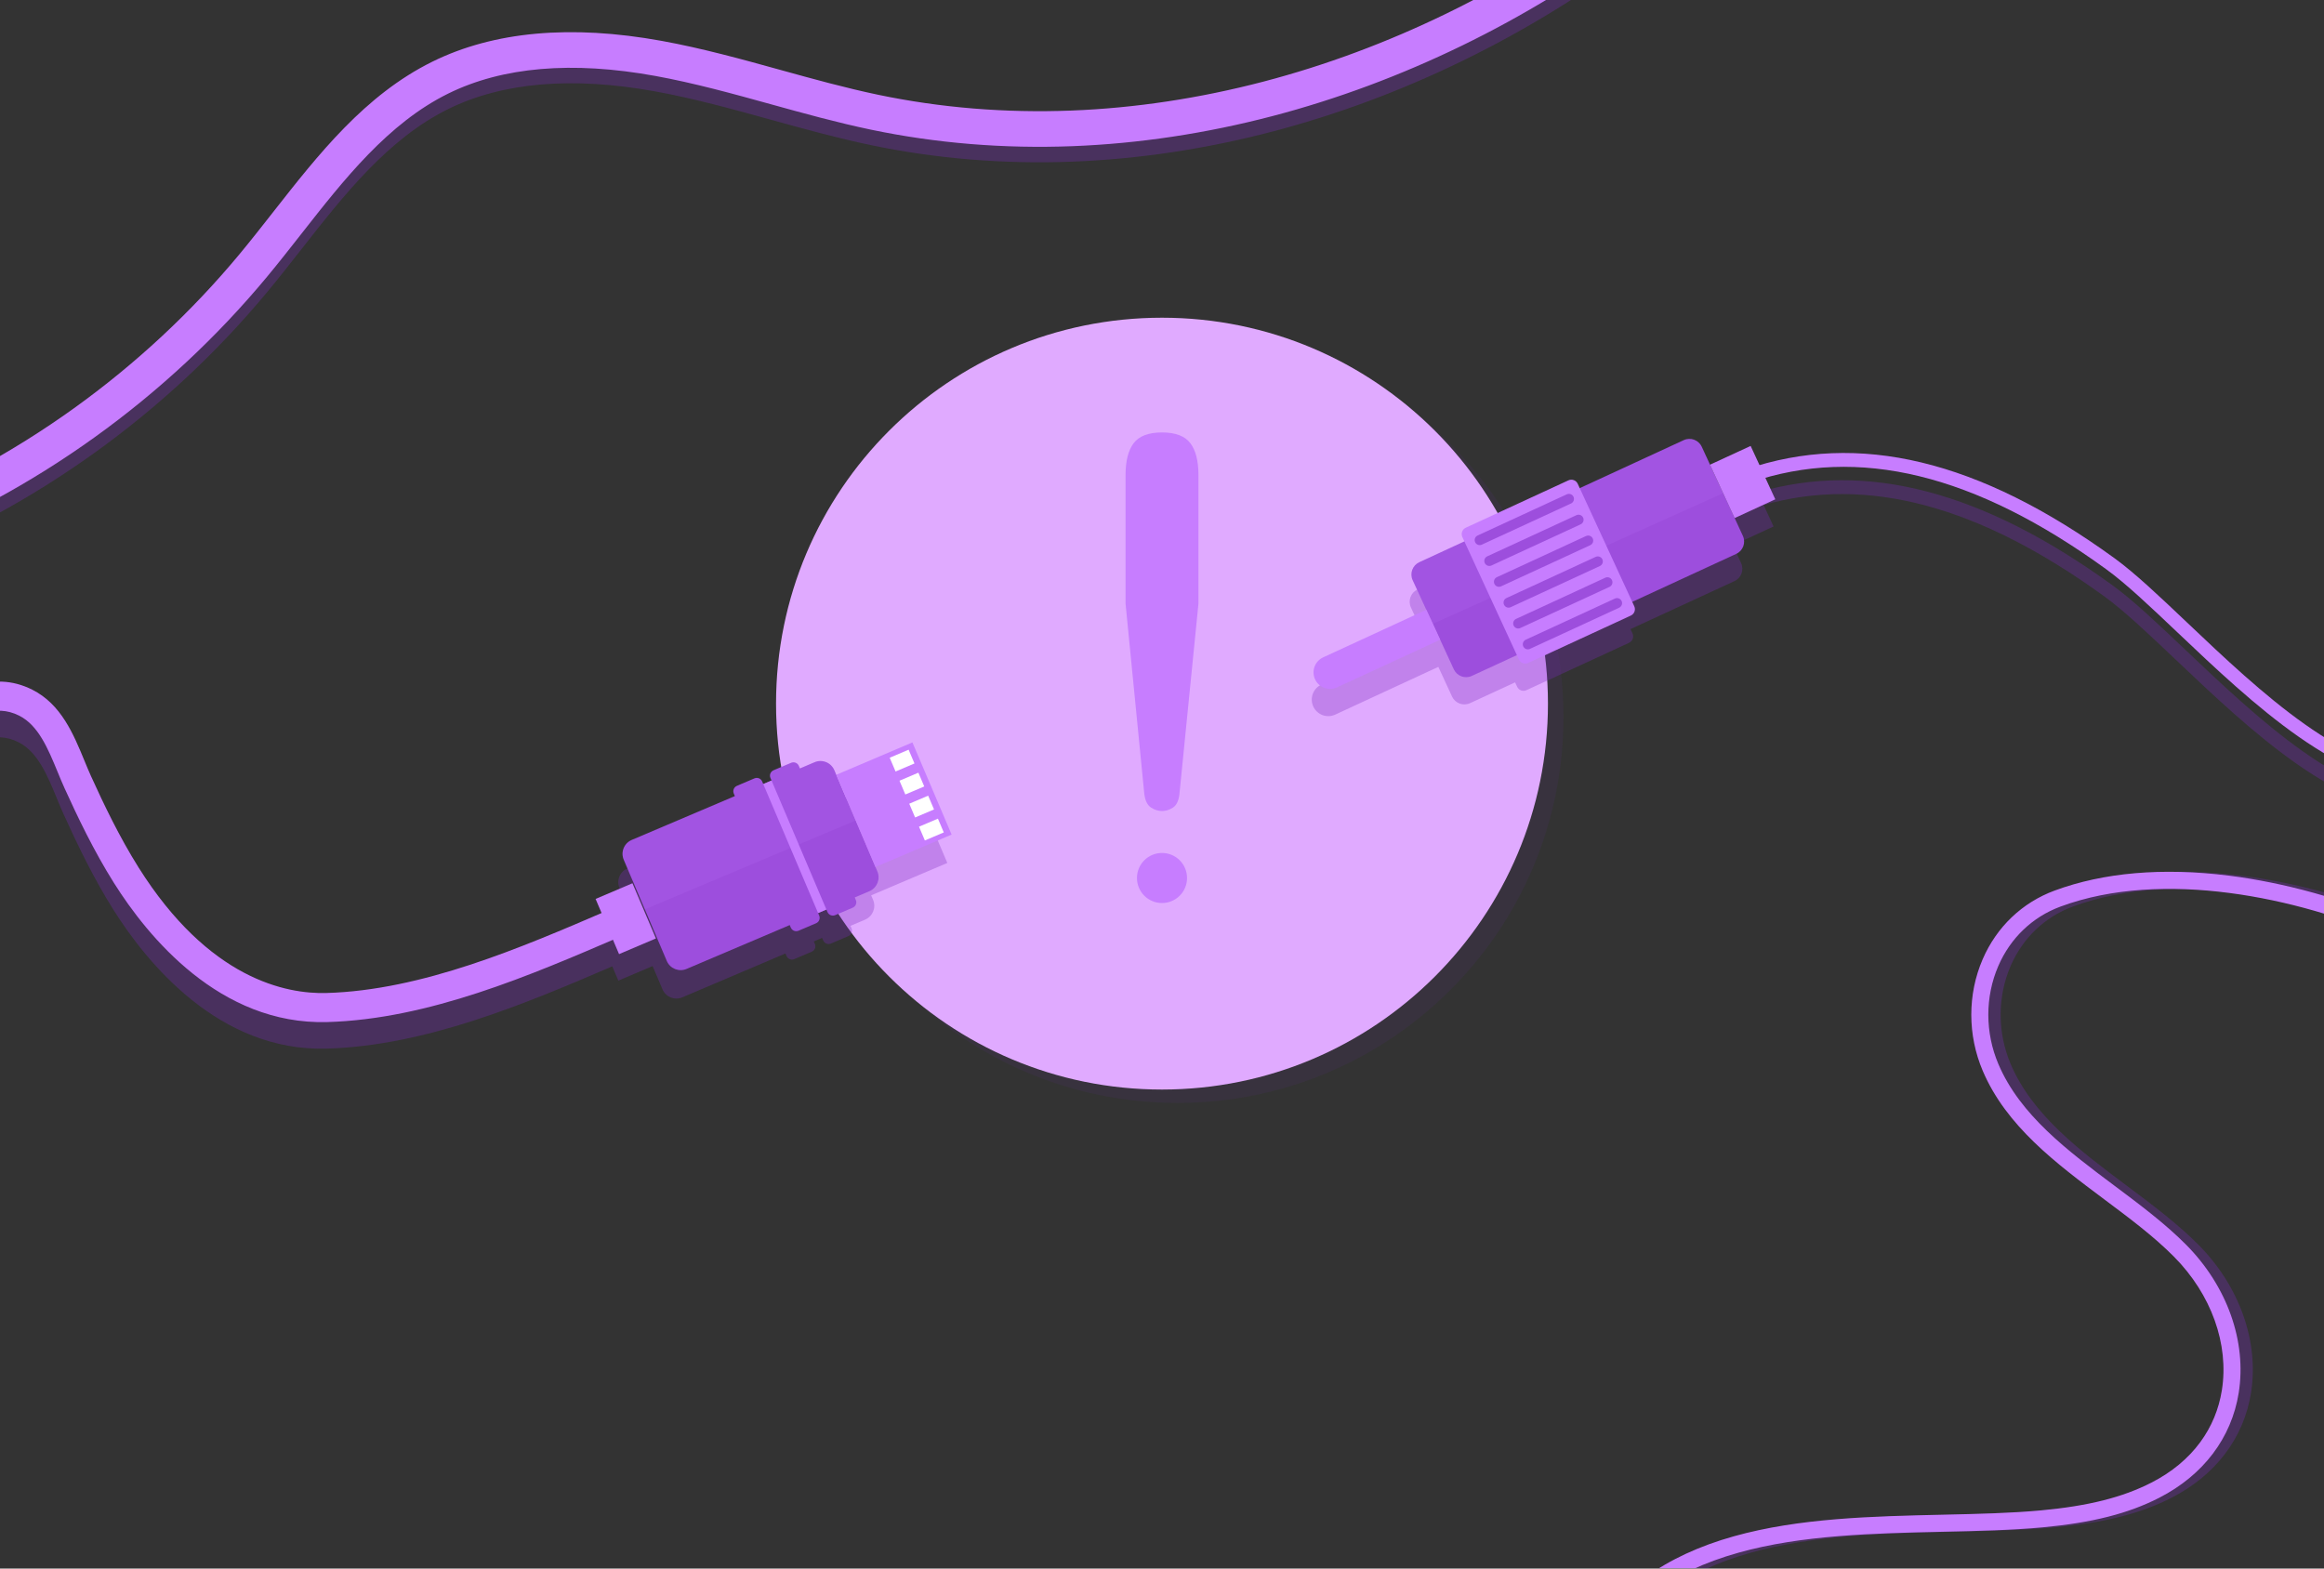 <svg width="3000" height="2025" viewBox="0 0 3000 2025" fill="none" xmlns="http://www.w3.org/2000/svg">
<rect x="0" y="0" width="3000" height="2025" fill="#333333" stroke="none"/>
<mask id="mask0_99_831" style="mask-type:luminance" maskUnits="userSpaceOnUse" x="0" y="0" width="3000" height="2025">
<path d="M3000 0H0V2025H3000V0Z" fill="white"/>
</mask>
<g mask="url(#mask0_99_831)">
<mask id="mask1_99_831" style="mask-type:luminance" maskUnits="userSpaceOnUse" x="0" y="0" width="3000" height="2025">
<path d="M3000 0H0V2025H3000V0Z" fill="white"/>
</mask>
<g mask="url(#mask1_99_831)">
<path opacity="0.08" d="M1520.03 1423.91C1795.19 1423.91 2018.25 1200.84 2018.25 925.681C2018.25 650.52 1795.19 427.457 1520.03 427.457C1244.86 427.457 1021.8 650.52 1021.8 925.681C1021.8 1200.84 1244.86 1423.91 1520.03 1423.91Z" fill="#7B2CBF"/>
</g>
<mask id="mask2_99_831" style="mask-type:luminance" maskUnits="userSpaceOnUse" x="0" y="0" width="3000" height="2025">
<path d="M3000 0H0V2025H3000V0Z" fill="white"/>
</mask>
<g mask="url(#mask2_99_831)">
<path d="M1500 1406.62C1775.16 1406.62 1998.22 1183.55 1998.22 908.392C1998.22 633.23 1775.16 410.168 1500 410.168C1224.84 410.168 1001.78 633.23 1001.78 908.392C1001.78 1183.55 1224.84 1406.62 1500 1406.62Z" fill="#E0AAFF"/>
</g>
<mask id="mask3_99_831" style="mask-type:luminance" maskUnits="userSpaceOnUse" x="0" y="0" width="3000" height="2025">
<path d="M3000 0H0V2025H3000V0Z" fill="white"/>
</mask>
<g mask="url(#mask3_99_831)">
<path opacity="0.31" d="M1124.57 1155.89L1222.88 1114.09L1172.28 995.088L1073.98 1036.88L1071.5 1031.05C1067.29 1021.16 1055.86 1016.55 1045.97 1020.75L1027.07 1028.79L1025.68 1025.5C1024.04 1021.65 1019.59 1019.85 1015.74 1021.49L993.075 1031.13C989.222 1032.76 987.427 1037.21 989.065 1041.07L990.462 1044.35L979.755 1048.9L978.358 1045.62C976.72 1041.77 972.269 1039.97 968.416 1041.61L945.756 1051.24C941.903 1052.88 940.108 1057.33 941.746 1061.18L943.143 1064.47L809.962 1121.09C800.071 1125.3 795.461 1136.73 799.667 1146.62L812.139 1175.95L767.928 1194.75L775.695 1213.02C665.227 1260.57 540.976 1312.82 420.463 1316.26C368.874 1317.74 268.759 1298.64 177.954 1154.16C153.148 1114.7 133.025 1072.47 116.612 1036.37C113.763 1030.11 111.002 1023.41 108.078 1016.31C94.018 982.185 78.08 943.504 40.867 924.735C-12.292 897.925 -59.758 928.062 -97.898 952.279C-102.536 955.224 -107.111 958.129 -111.622 960.887C-123.787 968.323 -136.316 976.391 -148.43 984.195C-212.225 1025.28 -278.191 1067.77 -349.775 1060.69C-414.348 1054.31 -471.986 1011.61 -503.954 946.46C-567.914 816.12 -557.298 684.287 -471.495 543.425C-395.868 419.27 -275.993 309.318 -170.229 212.31C-154.23 197.634 -139.118 183.774 -124.308 170.004C-94.212 142.021 -60.286 108.676 -38.606 67.008C-13.925 19.572 -9.967 -31.356 -27.747 -72.72C-42.949 -108.115 -74.853 -138.296 -122.555 -162.449C-199.69 -201.504 -281.86 -217.967 -366.786 -211.378C-440.425 -205.665 -518.308 -182.355 -598.267 -142.095C-741.225 -70.117 -868.934 42.324 -985.647 153.11L-1068.69 231.941L-1042.85 259.166L-959.805 180.335C-845.177 71.528 -719.997 -38.78 -581.388 -108.568C-505.809 -146.622 -432.629 -168.621 -363.881 -173.955C-285.912 -180.004 -210.423 -164.865 -139.512 -128.96C-99.872 -108.89 -73.867 -84.98 -62.233 -57.898C-49.116 -27.383 -52.732 12.833 -71.905 49.681C-90.823 86.043 -122.067 116.666 -149.867 142.513C-164.583 156.197 -179.651 170.015 -195.602 184.646C-303.202 283.34 -425.158 395.199 -503.552 523.898C-547.075 595.349 -572.083 663.332 -580.006 731.733C-589.018 809.549 -574.768 887.357 -537.65 962.993C-530.449 977.668 -522.122 991.372 -512.807 1004.01C-473.324 1057.59 -416.254 1091.83 -353.468 1098.04C-268.865 1106.41 -194.083 1058.25 -128.105 1015.75C-115.623 1007.71 -103.833 1000.12 -92.044 992.912C-87.353 990.045 -82.598 987.027 -77.778 983.967C-36.936 958.035 -7.788 942.235 23.965 958.25C48.705 970.721 61.247 1001.17 73.375 1030.61C76.295 1037.7 79.315 1045.03 82.443 1051.91C99.373 1089.15 120.187 1132.79 146.178 1174.14C189.418 1242.94 282.693 1357.75 421.537 1353.78C549.072 1350.14 676.86 1296.42 790.383 1247.56L798.221 1266L842.432 1247.2L855.226 1277.29C859.431 1287.18 870.859 1291.79 880.75 1287.59L1013.93 1230.96L1015.33 1234.25C1016.97 1238.1 1021.42 1239.9 1025.27 1238.26L1047.93 1228.63C1051.78 1226.99 1053.58 1222.54 1051.94 1218.68L1050.54 1215.4L1061.25 1210.85L1062.65 1214.13C1064.29 1217.99 1068.74 1219.78 1072.59 1218.14L1095.25 1208.51C1099.1 1206.87 1100.9 1202.42 1099.26 1198.57L1097.86 1195.28L1116.76 1187.25C1126.65 1183.04 1131.26 1171.61 1127.05 1161.72L1124.57 1155.89Z" fill="#7B2CBF"/>
<path d="M1068.16 1177.44C1069.8 1181.29 1074.25 1183.09 1078.11 1181.45L1100.77 1171.82C1104.62 1170.18 1106.41 1165.73 1104.78 1161.87L1103.38 1158.59L1122.27 1150.56C1132.17 1146.35 1136.78 1134.92 1132.57 1125.03L1077.01 994.357C1072.81 984.465 1061.38 979.856 1051.49 984.061L1032.59 992.095L1031.19 988.81C1029.56 984.957 1025.11 983.162 1021.25 984.8L998.593 994.434C994.74 996.072 992.945 1000.52 994.583 1004.38L995.98 1007.66L985.273 1012.21L983.876 1008.93C982.238 1005.08 977.787 1003.28 973.934 1004.92L951.274 1014.55C947.421 1016.19 945.626 1020.64 947.264 1024.49L948.661 1027.78L815.48 1084.4C805.589 1088.61 800.979 1100.04 805.185 1109.93L860.743 1240.6C864.948 1250.49 876.376 1255.1 886.267 1250.9L1019.45 1194.28L1020.84 1197.56C1022.48 1201.41 1026.93 1203.21 1030.79 1201.57L1053.45 1191.94C1057.3 1190.3 1059.09 1185.85 1057.46 1182L1056.06 1178.71L1066.77 1174.16L1068.16 1177.44Z" fill="#9D4EDD"/>
<mask id="mask4_99_831" style="mask-type:luminance" maskUnits="userSpaceOnUse" x="803" y="982" width="332" height="271">
<path d="M1068.16 1177.44C1069.8 1181.29 1074.25 1183.09 1078.11 1181.45L1100.77 1171.82C1104.62 1170.18 1106.41 1165.73 1104.78 1161.87L1103.38 1158.59L1122.27 1150.56C1132.17 1146.35 1136.78 1134.92 1132.57 1125.03L1077.01 994.357C1072.81 984.465 1061.38 979.856 1051.49 984.061L1032.59 992.095L1031.19 988.81C1029.56 984.957 1025.11 983.162 1021.25 984.8L998.593 994.434C994.74 996.072 992.945 1000.52 994.583 1004.38L995.98 1007.66L985.273 1012.21L983.876 1008.93C982.238 1005.08 977.787 1003.28 973.934 1004.92L951.274 1014.55C947.421 1016.19 945.626 1020.64 947.264 1024.49L948.661 1027.78L815.48 1084.4C805.589 1088.61 800.979 1100.04 805.185 1109.93L860.743 1240.6C864.948 1250.49 876.376 1255.1 886.267 1250.9L1019.45 1194.28L1020.84 1197.56C1022.48 1201.41 1026.93 1203.21 1030.79 1201.57L1053.45 1191.94C1057.3 1190.3 1059.09 1185.85 1057.46 1182L1056.06 1178.71L1066.77 1174.16L1068.16 1177.44Z" fill="white"/>
</mask>
<g mask="url(#mask4_99_831)">
<path opacity="0.14" d="M831.007 1174.57L1123.62 1051.21L1068.11 947.376L773.063 1076.91L799.667 1146.62L831.007 1174.57Z" fill="#C77DFF"/>
</g>
<path d="M1228.42 1077.46L1177.82 958.455L1079.51 1000.26L1130.11 1119.26L1228.42 1077.46Z" fill="#C77DFF"/>
<path d="M1180.47 985.642L1172.91 967.868L1148.5 978.245L1156.06 996.019L1180.47 985.642Z" fill="white"/>
<path d="M1193.08 1015.32L1185.53 997.543L1161.12 1007.92L1168.68 1025.69L1193.08 1015.32Z" fill="white"/>
<path d="M1205.71 1044.99L1198.15 1027.22L1173.74 1037.6L1181.3 1055.37L1205.71 1044.99Z" fill="white"/>
<path d="M1218.29 1074.66L1210.74 1056.89L1186.33 1067.26L1193.89 1085.04L1218.29 1074.66Z" fill="white"/>
<path d="M1066.78 1174.22L995.991 1007.72L985.283 1012.27L1056.08 1178.77L1066.78 1174.22Z" fill="#C77DFF"/>
<path d="M846.708 1211.54L816.414 1140.3L768.83 1160.53L799.124 1231.78L846.708 1211.54Z" fill="#C77DFF"/>
<path d="M-511.906 969.727C-521.22 957.09 -529.548 943.386 -536.749 928.711C-573.867 853.074 -588.117 775.266 -579.105 697.451C-571.183 629.05 -546.175 561.067 -502.651 489.616C-424.257 360.917 -302.301 249.057 -194.701 150.364C-178.749 135.733 -163.682 121.914 -148.966 108.231C-121.167 82.384 -89.922 51.761 -71.004 15.399C-51.831 -21.449 -48.215 -61.665 -61.332 -92.18C-72.966 -119.262 -98.971 -143.172 -138.611 -163.242C-209.522 -199.147 -285.011 -214.286 -362.98 -208.237C-431.729 -202.903 -504.908 -180.904 -580.487 -142.85C-719.096 -73.062 -844.276 37.246 -958.903 146.053L-1041.95 224.884L-1067.79 197.659L-984.745 118.828C-868.032 8.042 -740.323 -104.4 -597.365 -176.377C-517.406 -216.637 -439.523 -239.947 -365.884 -245.66C-280.959 -252.25 -198.789 -235.786 -121.653 -196.731C-73.95 -172.578 -42.047 -142.396 -26.845 -107.002C-9.066 -65.637 -13.024 -14.71 -37.703 32.724C-59.384 74.392 -93.309 107.737 -123.405 135.72C-138.216 149.49 -153.327 163.35 -169.326 178.026C-275.09 275.035 -394.965 384.986 -470.593 509.141C-556.396 650.002 -567.012 781.835 -503.052 912.175C-471.084 977.323 -413.446 1020.02 -348.873 1026.41C-277.29 1033.49 -211.323 990.999 -147.528 949.91C-135.413 942.106 -122.885 934.039 -110.719 926.602C-106.208 923.844 -101.633 920.94 -96.995 917.994C-58.855 893.777 -11.389 863.64 41.77 890.45C78.983 909.219 94.922 947.9 108.981 982.028C111.905 989.122 114.666 995.824 117.515 1002.09C133.928 1038.19 154.051 1080.42 178.857 1119.88C269.662 1264.36 369.777 1283.45 421.366 1281.98C545.112 1278.45 672.802 1223.44 785.461 1174.92L801.775 1167.9L816.596 1202.38L800.31 1209.39C684.558 1259.25 553.363 1315.76 422.438 1319.5C283.593 1323.46 190.319 1208.65 147.079 1139.85C121.088 1098.51 100.275 1054.86 83.344 1017.62C80.216 1010.74 77.196 1003.42 74.276 996.327C62.148 966.885 49.606 936.437 24.866 923.967C-6.887 907.952 -36.034 923.752 -76.877 949.684C-81.696 952.744 -86.452 955.762 -91.142 958.629C-102.931 965.835 -114.721 973.429 -127.203 981.468C-193.181 1023.96 -267.962 1072.13 -352.565 1063.76C-415.354 1057.55 -472.424 1023.3 -511.906 969.727Z" fill="#C77DFF"/>
</g>
<mask id="mask5_99_831" style="mask-type:luminance" maskUnits="userSpaceOnUse" x="0" y="0" width="3000" height="2025">
<path d="M3000 0H0V2025H3000V0Z" fill="white"/>
</mask>
<g mask="url(#mask5_99_831)">
<path opacity="0.31" d="M3873.88 1419.99C3813.64 1420.33 3735.08 1379.85 3695.32 1288.66C3646.27 1176.15 3671.78 1055.03 3696.43 937.898C3698.31 928.955 3700.18 920.045 3702.02 911.172L3703.43 904.371C3731.47 768.835 3760.47 628.653 3760.94 487.543C3761.22 401.449 3744.06 313.574 3712.63 240.105C3675.03 152.244 3617.93 87.457 3547.48 52.747C3481.41 20.193 3407.21 17.026 3349.01 44.275C3297.16 68.55 3262.03 113.354 3247.4 173.845C3223.23 273.814 3242.96 378.262 3262.04 479.281C3264.49 492.247 3266.92 505.11 3269.23 517.838C3270.48 524.735 3271.76 531.692 3273.04 538.705C3299.74 684.306 3330 849.334 3232.86 970.83C3203.13 1008.01 3169.84 1027.37 3131.09 1030.04C3029.78 1036.99 2914.11 927.232 2821.17 839.04C2784.94 804.663 2753.66 774.975 2727.09 755.7C2559.41 634.057 2409.36 594.666 2269.07 635.608L2257.61 610.785L2205.11 635.023L2194.46 611.962C2190.41 603.191 2180.02 599.362 2171.25 603.411L2036.99 665.384L2034.38 659.722C2032.28 655.182 2026.9 653.2 2022.36 655.296L1889.87 716.453C1885.33 718.549 1883.35 723.929 1885.45 728.469L1888.06 734.13L1829.87 760.991C1821.1 765.04 1817.27 775.433 1821.32 784.204L1838.78 822.041L1705.73 883.844C1695.03 888.781 1690.36 901.454 1695.3 912.149C1700.24 922.845 1712.91 927.513 1723.61 922.576L1856.73 860.925L1874.42 899.243C1878.47 908.014 1888.86 911.843 1897.63 907.794L1955.82 880.933L1958.44 886.594C1960.53 891.135 1965.91 893.116 1970.45 891.02L2102.94 829.863C2107.48 827.767 2109.46 822.387 2107.37 817.847L2104.75 812.186L2239.01 750.213C2247.78 746.164 2251.61 735.771 2247.56 727L2239.61 709.775L2236.92 703.939L2289.43 679.701L2276.61 651.946C2410.6 613.912 2554.79 652.694 2716.64 770.106C2742.26 788.692 2773.15 818.007 2808.92 851.949C2904.39 942.538 3023.2 1055.28 3132.31 1047.79C3175.7 1044.81 3214.2 1022.66 3246.76 981.943C3348.97 854.114 3317.94 684.837 3290.55 535.494C3289.27 528.495 3288 521.547 3286.75 514.663C3284.43 501.891 3281.99 488.987 3279.53 475.977C3260.8 376.808 3241.41 274.276 3264.7 178.029C3278.01 122.973 3309.78 82.295 3356.56 60.392C3409.92 35.412 3478.35 38.523 3539.62 68.711C3606.2 101.517 3660.37 163.206 3696.27 247.107C3726.77 318.393 3743.42 403.761 3743.14 487.484C3742.68 626.801 3713.87 766.088 3686 900.764L3684.59 907.567C3682.76 916.418 3680.89 925.307 3679.01 934.229C3653.78 1054.11 3627.69 1178.04 3679.01 1295.77C3696.1 1334.97 3723.7 1370.52 3756.74 1395.87C3792.76 1423.52 3833.3 1438.02 3873.98 1437.79L3873.88 1419.99Z" fill="#7B2CBF"/>
<path d="M2196.74 576.791L2249.84 691.829C2253.89 700.6 2250.06 710.993 2241.29 715.042L1899.91 872.623C1891.14 876.672 1880.74 872.844 1876.69 864.072L1823.59 749.034C1819.54 740.263 1823.37 729.87 1832.14 725.821L2173.52 568.24C2182.29 564.191 2192.69 568.019 2196.74 576.791Z" fill="#9D4EDD"/>
<mask id="mask6_99_831" style="mask-type:luminance" maskUnits="userSpaceOnUse" x="1821" y="566" width="431" height="309">
<path d="M2196.74 576.791L2249.84 691.829C2253.89 700.6 2250.06 710.993 2241.29 715.042L1899.91 872.623C1891.14 876.672 1880.74 872.844 1876.69 864.072L1823.59 749.034C1819.54 740.263 1823.37 729.87 1832.14 725.821L2173.52 568.24C2182.29 564.191 2192.69 568.019 2196.74 576.791Z" fill="white"/>
</mask>
<g mask="url(#mask6_99_831)">
<path opacity="0.14" d="M2229.6 634.287L1825.85 816.008L1793.07 715.217L1936.36 608.354L2210.8 533.064L2229.6 634.287Z" fill="#C77DFF"/>
</g>
<path d="M2036.65 624.551L2109.64 782.676C2111.74 787.217 2109.76 792.596 2105.22 794.692L1972.73 855.849C1968.19 857.945 1962.81 855.963 1960.71 851.423L1887.72 693.298C1885.63 688.757 1887.61 683.377 1892.15 681.282L2024.64 620.125C2029.18 618.029 2034.56 620.011 2036.65 624.551Z" fill="#C77DFF"/>
<path d="M2093.31 775.923C2094.82 779.187 2093.39 783.054 2090.13 784.561L1974.99 837.71C1971.72 839.217 1967.86 837.792 1966.35 834.528C1964.84 831.264 1966.27 827.397 1969.53 825.89L2084.67 772.741C2087.93 771.234 2091.8 772.659 2093.31 775.923Z" fill="#9D4EDD"/>
<path d="M2080.89 749.011C2082.39 752.275 2080.97 756.143 2077.7 757.649L1962.56 810.798C1959.3 812.305 1955.43 810.88 1953.93 807.616C1952.42 804.352 1953.84 800.484 1957.11 798.978L2072.25 745.829C2075.51 744.323 2079.38 745.747 2080.89 749.011Z" fill="#9D4EDD"/>
<path d="M2068.46 722.099C2069.97 725.363 2068.55 729.23 2065.28 730.737L1950.14 783.886C1946.88 785.393 1943.01 783.968 1941.5 780.704C1939.99 777.44 1941.42 773.573 1944.68 772.066L2059.82 718.917C2063.09 717.411 2066.96 718.835 2068.46 722.099Z" fill="#9D4EDD"/>
<path d="M2056.04 695.186C2057.55 698.45 2056.12 702.317 2052.86 703.824L1937.72 756.973C1934.45 758.48 1930.59 757.055 1929.08 753.791C1927.57 750.527 1929 746.66 1932.26 745.153L2047.4 692.004C2050.67 690.497 2054.53 691.922 2056.04 695.186Z" fill="#9D4EDD"/>
<path d="M2043.62 668.275C2045.13 671.539 2043.7 675.406 2040.44 676.913L1925.3 730.062C1922.03 731.569 1918.16 730.144 1916.66 726.88C1915.15 723.616 1916.58 719.748 1919.84 718.242L2034.98 665.093C2038.24 663.587 2042.11 665.011 2043.62 668.275Z" fill="#9D4EDD"/>
<path d="M2031.2 641.363C2032.7 644.627 2031.28 648.495 2028.01 650.001L1912.87 703.15C1909.61 704.657 1905.74 703.232 1904.23 699.968C1902.73 696.704 1904.15 692.837 1907.42 691.33L2022.56 638.181C2025.82 636.675 2029.69 638.099 2031.2 641.363Z" fill="#9D4EDD"/>
<path d="M1841.2 787.187L1859.08 825.919L1725.88 887.406C1715.19 892.343 1702.51 887.675 1697.58 876.979C1692.64 866.284 1697.31 853.611 1708 848.674L1841.2 787.187Z" fill="#C77DFF"/>
<path d="M2207.36 599.941L2239.18 668.854L2291.68 644.617L2259.87 575.704L2207.36 599.941Z" fill="#C77DFF"/>
<path d="M2253.52 606.073C2398.91 556.279 2554.56 593.717 2729.37 720.528C2755.93 739.803 2787.22 769.491 2823.45 803.868C2916.39 892.06 3032.05 1001.82 3133.36 994.863C3172.12 992.202 3205.41 972.837 3235.14 935.658C3332.28 814.162 3302.02 649.134 3275.32 503.533C3274.04 496.521 3272.76 489.563 3271.51 482.666C3269.2 469.938 3266.77 457.075 3264.32 444.109C3245.24 343.089 3225.5 238.642 3249.67 138.673C3264.3 78.183 3299.44 33.378 3351.29 9.103C3409.49 -18.146 3483.69 -14.979 3549.76 17.575C3620.2 52.285 3677.31 117.072 3714.9 204.933C3746.34 278.402 3763.5 366.277 3763.21 452.371C3762.75 593.481 3733.74 733.663 3705.7 869.199L3704.29 876C3702.46 884.872 3700.58 893.783 3698.7 902.726C3674.06 1019.85 3648.55 1140.97 3697.6 1253.49C3737.35 1344.68 3815.92 1385.16 3876.15 1384.82L3876.25 1402.62C3835.58 1402.84 3795.03 1388.35 3759.01 1360.7C3725.97 1335.35 3698.37 1299.8 3681.28 1260.6C3629.96 1142.87 3656.05 1018.94 3681.28 899.059C3683.16 890.137 3685.04 881.247 3686.87 872.396L3688.27 865.593C3716.14 730.917 3744.96 591.63 3745.42 452.313C3745.69 368.59 3729.04 283.222 3698.54 211.936C3662.64 128.035 3608.47 66.346 3541.89 33.54C3480.62 3.352 3412.19 0.241 3358.83 25.221C3312.05 47.124 3280.29 87.802 3266.97 142.858C3243.68 239.105 3263.07 341.637 3281.81 440.806C3284.26 453.816 3286.7 466.72 3289.02 479.492C3290.27 486.377 3291.54 493.324 3292.82 500.324C3320.21 649.667 3351.24 818.943 3249.03 946.773C3216.48 987.487 3177.97 1009.64 3134.58 1012.62C3025.47 1020.11 2906.66 907.368 2811.19 816.779C2775.42 782.837 2744.53 753.522 2718.91 734.936C2549.14 611.776 2398.79 575.132 2259.28 622.912L2253.52 606.073Z" fill="#C77DFF"/>
</g>
<mask id="mask7_99_831" style="mask-type:luminance" maskUnits="userSpaceOnUse" x="0" y="0" width="3000" height="2025">
<path d="M3000 0H0V2025H3000V0Z" fill="white"/>
</mask>
<g mask="url(#mask7_99_831)">
<path d="M1470.22 1120.91C1471.9 1116.99 1474.21 1113.57 1477.13 1110.64C1480.05 1107.72 1483.48 1105.41 1487.4 1103.73C1491.32 1102.05 1495.52 1101.21 1500 1101.21C1504.48 1101.21 1508.68 1102.05 1512.6 1103.73C1516.52 1105.41 1519.94 1107.72 1522.87 1110.64C1525.79 1113.57 1528.1 1116.99 1529.78 1120.91C1531.46 1124.83 1532.3 1129.03 1532.3 1133.51C1532.3 1137.99 1531.46 1142.19 1529.78 1146.11C1528.1 1150.03 1525.79 1153.45 1522.87 1156.37C1519.94 1159.3 1516.52 1161.6 1512.6 1163.28C1508.68 1164.96 1504.48 1165.8 1500 1165.8C1495.52 1165.8 1491.32 1164.96 1487.4 1163.28C1483.48 1161.6 1480.06 1159.3 1477.13 1156.37C1474.21 1153.45 1471.9 1150.03 1470.22 1146.11C1468.54 1142.19 1467.7 1137.99 1467.7 1133.51C1467.7 1129.03 1468.54 1124.83 1470.22 1120.91ZM1547.06 613.456C1547.06 595.071 1543.54 581.279 1536.51 572.081C1529.48 562.888 1517.31 558.289 1500 558.289C1482.69 558.289 1470.52 562.888 1463.49 572.081C1456.46 581.279 1452.95 595.071 1452.95 613.456V779.286L1477.28 1026.25V1025.6C1478.36 1033.82 1481.18 1039.45 1485.72 1042.48C1490.26 1045.51 1495.02 1047.02 1500 1047.02C1504.97 1047.02 1509.68 1045.56 1514.12 1042.64C1518.55 1039.72 1521.31 1034.25 1522.39 1026.25L1547.06 779.286L1547.06 613.456Z" fill="#C77DFF"/>
</g>
</g>
<mask id="mask8_99_831" style="mask-type:luminance" maskUnits="userSpaceOnUse" x="0" y="0" width="3000" height="2025">
<path d="M3000 0H0V2025H3000V0Z" fill="white"/>
</mask>
<g mask="url(#mask8_99_831)">
<g opacity="0.31">
<path d="M-145.382 729.194L-161.907 686.264C-71.115 651.314 15.429 604.505 95.321 547.138C175.213 489.771 247.225 422.726 309.36 347.866C324.01 330.216 338.666 311.524 352.839 293.448C411.012 219.257 471.165 142.54 558.082 99.608C637.315 60.47 736.886 51.426 854.029 72.727C906.272 82.226 957.821 96.498 1007.67 110.301C1048.89 121.713 1091.51 133.513 1133.7 142.336C1214.02 159.135 1297.86 165.987 1382.9 162.707C1464.95 159.54 1548.51 146.939 1631.25 125.252C1791.75 83.188 1948.73 6.795 2085.23 -95.669L2112.85 -58.881C1971.62 47.129 1809.12 126.188 1642.91 169.749C1556.94 192.282 1470.06 205.377 1384.67 208.672C1295.88 212.102 1208.27 204.928 1124.28 187.361C1080.65 178.237 1037.31 166.237 995.397 154.632C946.528 141.102 895.997 127.111 845.797 117.984C738.582 98.49 648.635 106.183 578.451 140.85C500.909 179.152 444.036 251.685 389.035 321.83C374.667 340.154 359.811 359.101 344.752 377.244C280.116 455.118 205.221 524.851 122.147 584.502C39.077 644.156 -50.934 692.836 -145.382 729.194Z" fill="#7B2CBF"/>
</g>
</g>
<mask id="mask9_99_831" style="mask-type:luminance" maskUnits="userSpaceOnUse" x="0" y="0" width="3000" height="2025">
<path d="M3000 0H0V2025H3000V0Z" fill="white"/>
</mask>
<g mask="url(#mask9_99_831)">
<path d="M-145.382 709.226L-161.907 666.296C-71.115 631.346 15.429 584.537 95.321 527.17C175.213 469.803 247.225 402.758 309.36 327.898C324.01 310.248 338.666 291.556 352.839 273.48C411.012 199.289 471.165 122.572 558.082 79.64C637.315 40.502 736.886 31.458 854.029 52.759C906.272 62.258 957.821 76.53 1007.67 90.333C1048.89 101.745 1091.51 113.545 1133.7 122.368C1214.02 139.167 1297.86 146.019 1382.9 142.739C1464.95 139.572 1548.51 126.97 1631.25 105.284C1791.75 63.22 1948.73 -13.173 2085.23 -115.637L2112.85 -78.849C1971.62 27.161 1809.12 106.22 1642.91 149.781C1556.94 172.314 1470.06 185.409 1384.67 188.704C1295.88 192.134 1208.27 184.96 1124.28 167.393C1080.65 158.269 1037.31 146.269 995.397 134.664C946.528 121.134 895.997 107.143 845.797 98.016C738.582 78.522 648.635 86.215 578.451 120.882C500.909 159.184 444.036 231.717 389.035 301.862C374.667 320.186 359.811 339.133 344.752 357.276C280.116 435.15 205.221 504.882 122.147 564.534C39.077 624.188 -50.934 672.868 -145.382 709.226Z" fill="#C77DFF"/>
</g>
<mask id="mask10_99_831" style="mask-type:luminance" maskUnits="userSpaceOnUse" x="0" y="0" width="3000" height="2025">
<path d="M3000 0H0V2025H3000V0Z" fill="white"/>
</mask>
<g mask="url(#mask10_99_831)">
<g opacity="0.31">
<path d="M2048.97 2199.94L2050.61 2120.78L2063.22 2121.04C2102.68 2053.39 2165.33 2008.25 2253.97 1983.4C2338.64 1959.67 2432.92 1957.55 2524.11 1955.5C2569.16 1954.48 2611.72 1953.52 2650.53 1949.92C2711.86 1944.22 2755.84 1933.16 2793.13 1914.06C2819.41 1900.6 2840.65 1882.99 2856.25 1861.72C2870.77 1841.91 2880.12 1819.39 2884.04 1794.77C2893.5 1735.39 2870.4 1670.96 2822.23 1622.42C2796.24 1596.23 2765.19 1573.02 2732.32 1548.45C2670.08 1501.92 2605.71 1453.81 2575.34 1382.42C2555.7 1336.28 2555.66 1283.81 2575.22 1238.47C2593.23 1196.74 2626.21 1165.24 2668.09 1149.76C2731.57 1126.32 2807.15 1119.81 2892.74 1130.43C2964.12 1139.29 3041.35 1160.7 3110.19 1190.7L3101.41 1210.87C2982.69 1159.13 2808.53 1121.34 2675.72 1170.4C2639.54 1183.77 2611.02 1211.04 2595.42 1247.18C2578.24 1287.02 2578.29 1333.18 2595.58 1373.81C2623.64 1439.74 2685.58 1486.05 2745.49 1530.83C2777.56 1554.79 2810.72 1579.58 2837.85 1606.92C2890.94 1660.43 2916.33 1731.95 2905.77 1798.24C2896.5 1856.41 2860.06 1904.5 2803.16 1933.64C2763.26 1954.08 2716.81 1965.86 2652.57 1971.83C2612.99 1975.5 2570.06 1976.47 2524.6 1977.49C2434.78 1979.51 2341.9 1981.6 2259.91 2004.59C2216.04 2016.89 2180.01 2033.83 2149.75 2056.4C2115.65 2081.83 2089.89 2113.59 2070.97 2153.5L2048.97 2199.94Z" fill="#7B2CBF"/>
</g>
</g>
<mask id="mask11_99_831" style="mask-type:luminance" maskUnits="userSpaceOnUse" x="0" y="0" width="3000" height="2025">
<path d="M3000 0H0V2025H3000V0Z" fill="white"/>
</mask>
<g mask="url(#mask11_99_831)">
<path d="M2033.09 2199.94L2034.73 2120.78L2047.34 2121.04C2086.8 2053.39 2149.45 2008.25 2238.09 1983.4C2322.76 1959.67 2417.05 1957.55 2508.23 1955.5C2553.29 1954.48 2595.84 1953.52 2634.66 1949.92C2695.98 1944.22 2739.96 1933.16 2777.25 1914.06C2803.53 1900.6 2824.77 1882.99 2840.37 1861.72C2854.89 1841.91 2864.24 1819.39 2868.17 1794.77C2877.63 1735.39 2854.52 1670.96 2806.35 1622.42C2780.36 1596.23 2749.31 1573.02 2716.44 1548.45C2654.2 1501.92 2589.83 1453.81 2559.46 1382.42C2539.82 1336.28 2539.78 1283.81 2559.34 1238.47C2577.35 1196.74 2610.33 1165.24 2652.21 1149.76C2715.69 1126.32 2791.27 1119.81 2876.85 1130.43C2948.24 1139.29 3025.47 1160.7 3094.31 1190.7L3085.52 1210.87C2966.81 1159.13 2792.65 1121.34 2659.84 1170.4C2623.65 1183.77 2595.14 1211.04 2579.54 1247.18C2562.35 1287.02 2562.41 1333.18 2579.7 1373.81C2607.75 1439.74 2669.7 1486.05 2729.61 1530.83C2761.68 1554.79 2794.84 1579.58 2821.97 1606.92C2875.06 1660.43 2900.45 1731.95 2889.89 1798.24C2880.62 1856.41 2844.18 1904.5 2787.28 1933.64C2747.38 1954.08 2700.93 1965.86 2636.69 1971.83C2597.11 1975.5 2554.18 1976.47 2508.72 1977.49C2418.9 1979.51 2326.02 1981.6 2244.03 2004.59C2200.16 2016.89 2164.12 2033.83 2133.87 2056.4C2099.77 2081.83 2074.01 2113.59 2055.09 2153.5L2033.09 2199.94Z" fill="#C77DFF"/>
</g>
</svg>
